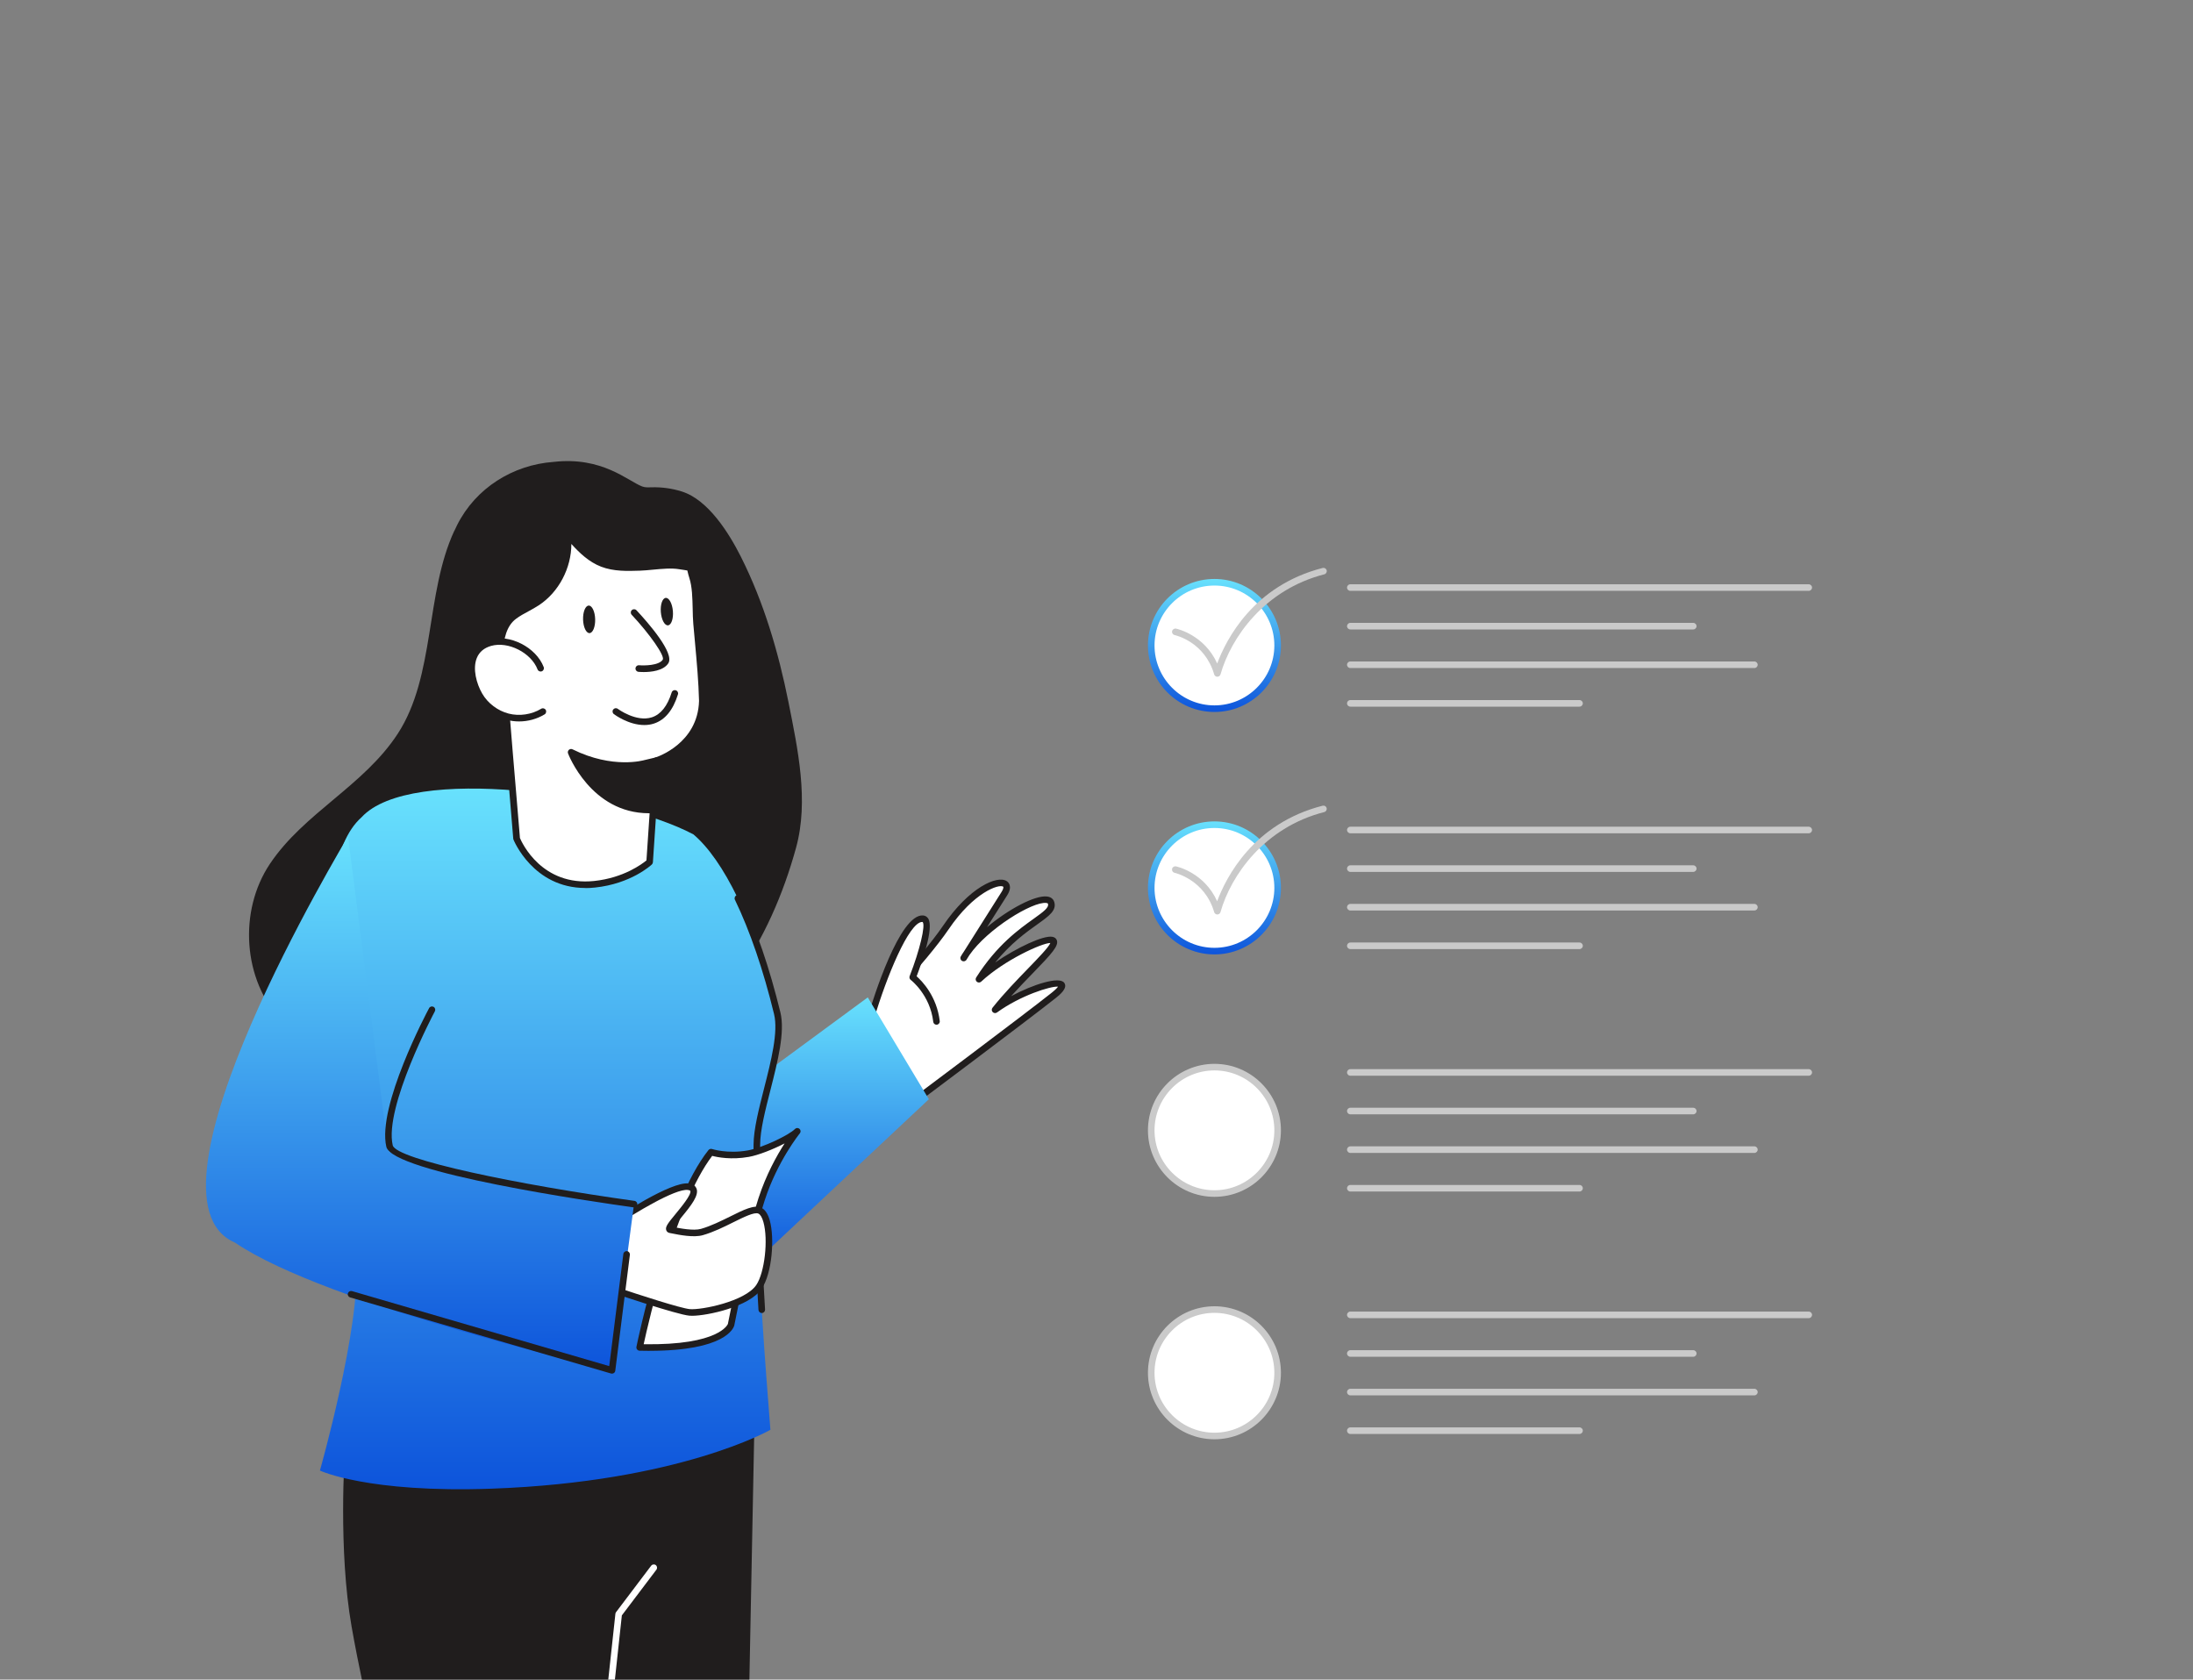 <svg width="474" height="363" viewBox="0 0 474 363" fill="none" xmlns="http://www.w3.org/2000/svg">
<rect x="0" y="0" width="474" height="363" fill="#808080" stroke="none"/>
<path d="M262.492 153.159C270.036 153.159 276.152 147.043 276.152 139.498C276.152 131.953 270.036 125.837 262.492 125.837C254.947 125.837 248.831 131.953 248.831 139.498C248.831 147.043 254.947 153.159 262.492 153.159Z" fill="white"/>
<path d="M262.492 153.87C254.567 153.87 248.12 147.423 248.12 139.498C248.12 131.573 254.567 125.126 262.492 125.126C270.417 125.126 276.863 131.573 276.863 139.498C276.863 147.423 270.417 153.87 262.492 153.87ZM262.492 126.548C255.353 126.548 249.542 132.36 249.542 139.498C249.542 146.637 255.353 152.448 262.492 152.448C269.63 152.448 275.441 146.637 275.441 139.498C275.441 132.36 269.63 126.548 262.492 126.548Z" fill="url(#paint0_linear_597_642)"/>
<path d="M262.492 205.555C270.036 205.555 276.152 199.439 276.152 191.894C276.152 184.349 270.036 178.233 262.492 178.233C254.947 178.233 248.831 184.349 248.831 191.894C248.831 199.439 254.947 205.555 262.492 205.555Z" fill="white"/>
<path d="M262.492 206.266C254.567 206.266 248.12 199.819 248.12 191.894C248.12 183.969 254.567 177.522 262.492 177.522C270.417 177.522 276.863 183.969 276.863 191.894C276.863 199.819 270.417 206.266 262.492 206.266ZM262.492 178.944C255.353 178.944 249.542 184.756 249.542 191.894C249.542 199.033 255.353 204.844 262.492 204.844C269.63 204.844 275.441 199.033 275.441 191.894C275.441 184.756 269.63 178.944 262.492 178.944Z" fill="url(#paint1_linear_597_642)"/>
<path d="M262.492 257.951C270.036 257.951 276.152 251.835 276.152 244.29C276.152 236.745 270.036 230.629 262.492 230.629C254.947 230.629 248.831 236.745 248.831 244.29C248.831 251.835 254.947 257.951 262.492 257.951Z" fill="white"/>
<path d="M262.492 258.662C254.567 258.662 248.12 252.215 248.12 244.29C248.12 236.365 254.567 229.918 262.492 229.918C270.417 229.918 276.863 236.365 276.863 244.29C276.863 252.215 270.417 258.662 262.492 258.662ZM262.492 231.34C255.353 231.34 249.542 237.152 249.542 244.29C249.542 251.429 255.353 257.24 262.492 257.24C269.63 257.24 275.441 251.429 275.441 244.29C275.441 237.152 269.63 231.34 262.492 231.34Z" fill="#CACACA"/>
<path d="M262.492 310.347C270.036 310.347 276.152 304.231 276.152 296.686C276.152 289.141 270.036 283.025 262.492 283.025C254.947 283.025 248.831 289.141 248.831 296.686C248.831 304.231 254.947 310.347 262.492 310.347Z" fill="white"/>
<path d="M262.492 311.058C254.567 311.058 248.12 304.611 248.12 296.686C248.12 288.761 254.567 282.314 262.492 282.314C270.417 282.314 276.863 288.761 276.863 296.686C276.863 304.611 270.417 311.058 262.492 311.058ZM262.492 283.736C255.353 283.736 249.542 289.548 249.542 296.686C249.542 303.825 255.353 309.636 262.492 309.636C269.63 309.636 275.441 303.825 275.441 296.686C275.441 289.548 269.63 283.736 262.492 283.736Z" fill="#CACACA"/>
<path d="M390.946 127.695H291.861C291.472 127.695 291.15 127.373 291.15 126.984C291.15 126.596 291.472 126.273 291.861 126.273H390.946C391.335 126.273 391.657 126.596 391.657 126.984C391.657 127.373 391.335 127.695 390.946 127.695Z" fill="#CACACA"/>
<path d="M365.985 136.038H291.861C291.472 136.038 291.15 135.715 291.15 135.327C291.15 134.938 291.472 134.616 291.861 134.616H365.985C366.374 134.616 366.696 134.938 366.696 135.327C366.696 135.715 366.374 136.038 365.985 136.038Z" fill="#CACACA"/>
<path d="M379.2 144.38H291.861C291.472 144.38 291.15 144.058 291.15 143.669C291.15 143.28 291.472 142.958 291.861 142.958H379.2C379.589 142.958 379.911 143.28 379.911 143.669C379.911 144.058 379.589 144.38 379.2 144.38Z" fill="#CACACA"/>
<path d="M341.403 152.723H291.861C291.472 152.723 291.15 152.4 291.15 152.012C291.15 151.623 291.472 151.301 291.861 151.301H341.403C341.792 151.301 342.114 151.623 342.114 152.012C342.114 152.4 341.792 152.723 341.403 152.723Z" fill="#CACACA"/>
<path d="M390.946 180.091H291.861C291.472 180.091 291.15 179.769 291.15 179.38C291.15 178.992 291.472 178.669 291.861 178.669H390.946C391.335 178.669 391.657 178.992 391.657 179.38C391.657 179.769 391.335 180.091 390.946 180.091Z" fill="#CACACA"/>
<path d="M365.985 188.434H291.861C291.472 188.434 291.15 188.111 291.15 187.723C291.15 187.334 291.472 187.012 291.861 187.012H365.985C366.374 187.012 366.696 187.334 366.696 187.723C366.696 188.111 366.374 188.434 365.985 188.434Z" fill="#CACACA"/>
<path d="M379.2 196.776H291.861C291.472 196.776 291.15 196.454 291.15 196.065C291.15 195.676 291.472 195.354 291.861 195.354H379.2C379.589 195.354 379.911 195.676 379.911 196.065C379.911 196.454 379.589 196.776 379.2 196.776Z" fill="#CACACA"/>
<path d="M341.403 205.119H291.861C291.472 205.119 291.15 204.796 291.15 204.408C291.15 204.019 291.472 203.697 291.861 203.697H341.403C341.792 203.697 342.114 204.019 342.114 204.408C342.114 204.796 341.792 205.119 341.403 205.119Z" fill="#CACACA"/>
<path d="M390.946 232.487H291.861C291.472 232.487 291.15 232.165 291.15 231.776C291.15 231.388 291.472 231.065 291.861 231.065H390.946C391.335 231.065 391.657 231.388 391.657 231.776C391.657 232.165 391.335 232.487 390.946 232.487Z" fill="#CACACA"/>
<path d="M365.985 240.83H291.861C291.472 240.83 291.15 240.507 291.15 240.119C291.15 239.73 291.472 239.408 291.861 239.408H365.985C366.374 239.408 366.696 239.73 366.696 240.119C366.696 240.507 366.374 240.83 365.985 240.83Z" fill="#CACACA"/>
<path d="M379.2 249.172H291.861C291.472 249.172 291.15 248.85 291.15 248.461C291.15 248.072 291.472 247.75 291.861 247.75H379.2C379.589 247.75 379.911 248.072 379.911 248.461C379.911 248.85 379.589 249.172 379.2 249.172Z" fill="#CACACA"/>
<path d="M341.403 257.515H291.861C291.472 257.515 291.15 257.192 291.15 256.804C291.15 256.415 291.472 256.093 291.861 256.093H341.403C341.792 256.093 342.114 256.415 342.114 256.804C342.114 257.192 341.792 257.515 341.403 257.515Z" fill="#CACACA"/>
<path d="M390.946 284.883H291.861C291.472 284.883 291.15 284.561 291.15 284.172C291.15 283.784 291.472 283.461 291.861 283.461H390.946C391.335 283.461 391.657 283.784 391.657 284.172C391.657 284.561 391.335 284.883 390.946 284.883Z" fill="#CACACA"/>
<path d="M365.985 293.226H291.861C291.472 293.226 291.15 292.903 291.15 292.515C291.15 292.126 291.472 291.804 291.861 291.804H365.985C366.374 291.804 366.696 292.126 366.696 292.515C366.696 292.903 366.374 293.226 365.985 293.226Z" fill="#CACACA"/>
<path d="M379.2 301.568H291.861C291.472 301.568 291.15 301.246 291.15 300.857C291.15 300.468 291.472 300.146 291.861 300.146H379.2C379.589 300.146 379.911 300.468 379.911 300.857C379.911 301.246 379.589 301.568 379.2 301.568Z" fill="#CACACA"/>
<path d="M341.403 309.911H291.861C291.472 309.911 291.15 309.588 291.15 309.2C291.15 308.811 291.472 308.489 291.861 308.489H341.403C341.792 308.489 342.114 308.811 342.114 309.2C342.114 309.588 341.792 309.911 341.403 309.911Z" fill="#CACACA"/>
<path d="M263.117 146.257C262.805 146.257 262.52 146.049 262.435 145.746C260.387 138.74 254.149 137.308 253.884 137.251C253.505 137.166 253.258 136.787 253.344 136.408C253.429 136.029 253.808 135.782 254.187 135.858C254.462 135.915 260.311 137.233 263.089 143.395C265.004 138.256 270.891 126.577 285.888 122.747C286.268 122.652 286.656 122.88 286.751 123.259C286.846 123.638 286.618 124.027 286.239 124.122C273.261 127.44 266.047 137.839 263.809 145.736C263.724 146.039 263.449 146.248 263.127 146.257H263.117Z" fill="#CACACA"/>
<path d="M263.117 197.639C262.804 197.639 262.52 197.431 262.435 197.127C260.378 190.093 253.95 188.643 253.884 188.633C253.495 188.548 253.258 188.178 253.334 187.79C253.419 187.401 253.798 187.164 254.178 187.24C254.453 187.297 260.302 188.614 263.079 194.776C264.994 189.638 270.881 177.959 285.879 174.129C286.258 174.034 286.647 174.262 286.741 174.641C286.836 175.02 286.609 175.409 286.229 175.504C273.251 178.822 266.037 189.221 263.8 197.118C263.714 197.421 263.44 197.63 263.117 197.639Z" fill="#CACACA"/>
<path d="M196.729 238.612C196.729 238.612 221.5 220.078 227.738 215.13C233.976 210.172 222.42 212.93 215.082 218.249C220.77 211.091 228.477 204.853 227.738 203.384C227.008 201.915 216.912 206.683 211.593 211.641C219.301 199.535 228.108 198.246 227.188 195.127C226.269 192.008 212.323 199.895 208.285 207.053C208.285 207.053 213.376 198.957 217.092 193.108C219.661 189.069 211.774 189.619 204.436 200.445C199.611 207.565 186.822 220.998 186.822 220.998" fill="white"/>
<path d="M196.729 239.323C196.511 239.323 196.302 239.228 196.16 239.038C195.923 238.725 195.99 238.28 196.303 238.043C196.549 237.853 221.14 219.462 227.293 214.57C228.146 213.888 228.525 213.471 228.686 213.234C227.103 213.101 220.609 215.111 215.49 218.817C215.206 219.026 214.807 218.988 214.561 218.732C214.315 218.476 214.296 218.078 214.523 217.794C217.007 214.665 219.917 211.679 222.249 209.271C224.325 207.129 226.657 204.73 227.027 203.801C227.027 203.801 227.018 203.801 227.008 203.801C225.217 203.801 217.073 207.498 212.077 212.153C211.812 212.399 211.414 212.409 211.139 212.181C210.864 211.954 210.797 211.556 210.997 211.252C215.462 204.237 220.249 200.824 223.425 198.559C225.615 196.994 226.752 196.141 226.506 195.326C226.496 195.288 226.468 195.184 226.136 195.146C223.159 194.805 213.433 200.777 209.546 206.389C209.129 207.043 208.892 207.432 208.892 207.432C208.693 207.754 208.257 207.858 207.925 207.669C207.593 207.47 207.479 207.043 207.669 206.711C207.868 206.361 208.086 206.01 208.333 205.659C209.821 203.299 213.575 197.326 216.495 192.738C216.865 192.15 216.95 191.705 216.817 191.619C215.926 191.032 210.513 192.766 205.024 200.862C200.218 207.944 187.856 220.95 187.334 221.5C187.059 221.785 186.614 221.794 186.33 221.529C186.045 221.254 186.036 220.808 186.301 220.524C186.424 220.391 199.109 207.053 203.839 200.066C209.48 191.752 215.547 189.098 217.595 190.434C217.936 190.652 218.941 191.534 217.689 193.506C216.315 195.667 214.76 198.132 213.338 200.379C217.955 196.511 223.681 193.449 226.297 193.752C227.397 193.876 227.757 194.549 227.871 194.947C228.411 196.776 226.752 197.952 224.25 199.744C221.851 201.45 218.505 203.839 215.101 208.01C219.765 204.815 225.501 202.104 227.463 202.464C228.013 202.559 228.26 202.863 228.373 203.09C228.99 204.322 227.349 206.086 223.264 210.295C221.823 211.774 220.173 213.48 218.543 215.291C223.387 212.703 228.942 210.977 230.013 212.39C230.895 213.546 228.99 215.054 228.184 215.698C222.012 220.6 197.402 239.01 197.156 239.199C197.032 239.294 196.881 239.342 196.729 239.342V239.323Z" fill="#201D1D"/>
<path d="M188.292 219.841C188.292 219.841 194.71 198.189 199.488 198.559C202.152 198.767 197.289 211.215 197.289 211.215C197.289 211.215 201.697 214.514 202.427 220.752" fill="white"/>
<path d="M202.417 221.462C202.057 221.462 201.754 221.197 201.716 220.837C201.033 214.997 196.9 211.812 196.852 211.783C196.597 211.594 196.502 211.252 196.615 210.958C198.796 205.384 200.095 199.914 199.412 199.251C199.384 199.251 199.365 199.251 199.336 199.251C196.445 199.251 191.544 211.357 188.965 220.04C188.851 220.42 188.453 220.628 188.083 220.524C187.704 220.41 187.496 220.012 187.6 219.642C188.7 215.935 194.445 197.449 199.526 197.848C199.981 197.886 200.37 198.123 200.626 198.521C201.905 200.559 199.241 208.058 198.123 210.996C199.289 212.03 202.484 215.3 203.119 220.675C203.166 221.064 202.882 221.415 202.493 221.462C202.465 221.462 202.436 221.462 202.408 221.462H202.417Z" fill="#201D1D"/>
<path d="M163.094 306.071L161.786 372.668C154.145 375.825 142.067 379.684 130.18 378.944C130.18 378.944 130.644 381.712 128.881 385.95C127.117 390.187 83.813 387.097 83.813 387.097C83.813 387.097 78.931 368.213 76.001 351.575C73.062 334.938 74.532 313.902 74.532 313.902L163.094 306.071Z" fill="#201D1D"/>
<path d="M161.624 234.639L187.562 215.556L200.767 237.569L161.131 274.759" fill="url(#paint2_linear_597_642)"/>
<path d="M98.194 114.756C98.393 114.329 98.602 113.893 98.81 113.466C102.811 105.494 110.84 100.46 119.675 99.825C130.17 98.63 135.659 103.929 138.797 105.133C139.432 105.38 140.143 105.332 140.825 105.313C143.025 105.257 145.234 105.55 147.338 106.214C153.074 107.996 157.577 115.239 160.127 120.301C165.113 130.208 168.251 140.911 170.422 151.746C172.432 161.852 174.859 173.039 172.062 183.211C169.322 193.184 165.056 203.09 158.932 211.461C147.679 226.838 129.43 237.218 110.395 237.73C99.076 238.033 87.889 235 77.376 230.772C71.347 228.354 65.317 225.416 60.871 220.676C52.472 211.745 51.524 196.881 58.34 186.699C65.734 175.655 78.627 169.853 85.984 158.553C94.099 146.077 91.899 128.302 98.184 114.737L98.194 114.756Z" fill="#201D1D"/>
<path d="M76.977 272.806C73.934 232.431 65.071 188.244 78.172 176.603C88.723 165.16 133.251 171.522 149.879 180.328C156.24 185.713 163.094 198.919 167.985 218.978C169.711 226.032 163.644 239.73 163.577 247.362C163.388 272.559 165.625 296.819 166.516 309.01C166.516 309.01 146.94 320.263 106.337 321.732C79.404 322.709 69.147 317.817 69.147 317.817C69.147 317.817 78.011 286.58 76.977 272.806Z" fill="url(#paint3_linear_597_642)"/>
<path d="M164.649 283.774C164.279 283.774 163.966 283.48 163.938 283.101C163.142 269.839 162.791 258.14 162.876 247.352C162.905 244.044 163.995 239.759 165.151 235.218C166.678 229.236 168.251 223.045 167.303 219.149C164.962 209.555 162.118 201.251 158.847 194.454C158.676 194.103 158.828 193.676 159.179 193.506C159.539 193.335 159.956 193.487 160.127 193.838C163.435 200.72 166.317 209.119 168.678 218.808C169.711 223.055 168.09 229.416 166.526 235.569C165.388 240.024 164.317 244.224 164.298 247.362C164.213 258.121 164.564 269.782 165.36 283.016C165.379 283.405 165.085 283.746 164.696 283.765C164.677 283.765 164.668 283.765 164.649 283.765V283.774Z" fill="#201D1D"/>
<path d="M153.671 249.011C153.671 249.011 157.093 250.158 161.738 249.343C164.857 248.793 170.839 246.035 172.318 244.508C172.318 244.508 167.455 250.443 164.611 259.183C161.416 269.014 159.292 279.916 158.003 286.344C158.003 286.344 156.534 291.662 138.256 291.216C138.256 291.216 144.494 260.577 153.671 249.011Z" fill="white"/>
<path d="M140.427 291.946C139.726 291.946 139.005 291.946 138.247 291.918C138.038 291.918 137.839 291.813 137.707 291.652C137.574 291.491 137.526 291.273 137.564 291.064C137.82 289.804 143.944 260.122 153.121 248.566C153.311 248.329 153.624 248.234 153.908 248.329C153.936 248.338 157.235 249.409 161.625 248.632C164.753 248.082 170.545 245.323 171.816 244.006C172.081 243.731 172.517 243.712 172.802 243.968C173.086 244.224 173.124 244.65 172.877 244.944C172.83 245.001 168.062 250.888 165.293 259.392C162.241 268.796 160.127 279.366 158.866 285.68L158.705 286.467C158.534 287.092 156.705 291.937 140.418 291.937L140.427 291.946ZM139.138 290.515C155.557 290.78 157.311 286.173 157.33 286.125L157.472 285.405C158.743 279.063 160.857 268.436 163.938 258.956C165.597 253.855 167.91 249.722 169.588 247.115C167.104 248.404 163.9 249.665 161.862 250.026C158.07 250.699 155.074 250.111 153.936 249.807C145.964 260.283 140.2 285.576 139.129 290.496L139.138 290.515Z" fill="#201D1D"/>
<path d="M132.606 264.397C132.606 264.397 145.025 255.998 148.779 256.472C153.263 257.041 143.186 265.487 144.864 265.772C145.764 265.924 149.585 266.872 151.718 266.265C156.913 264.786 162.184 260.7 164.213 261.629C167.085 262.937 166.658 274.237 164.051 278.105C161.435 281.973 151.708 283.869 149.054 283.632C146.4 283.395 132.388 278.646 132.388 278.646L132.616 264.397H132.606Z" fill="white"/>
<path d="M149.528 284.362C149.329 284.362 149.149 284.362 148.987 284.343C146.267 284.106 132.729 279.518 132.151 279.319C131.857 279.224 131.667 278.94 131.667 278.636L131.895 264.388C131.895 264.16 132.018 263.942 132.208 263.81C133.497 262.937 144.996 255.287 148.874 255.77C149.945 255.903 150.372 256.434 150.542 256.861C151.111 258.302 149.509 260.406 147.186 263.203C146.655 263.847 145.973 264.672 145.613 265.194C146.93 265.459 149.888 266.047 151.519 265.582C153.68 264.966 155.898 263.857 157.861 262.89C160.752 261.449 163.037 260.321 164.506 260.994C165.34 261.373 165.966 262.302 166.374 263.743C167.464 267.621 166.876 275.195 164.639 278.513C162.013 282.409 152.931 284.372 149.528 284.372V284.362ZM133.099 278.143C138.048 279.812 147.139 282.76 149.111 282.931C151.604 283.149 161.046 281.281 163.463 277.717C165.274 275.034 166.08 267.924 165.009 264.122C164.734 263.127 164.345 262.473 163.918 262.283C163.056 261.895 160.743 263.051 158.496 264.16C156.486 265.165 154.201 266.293 151.907 266.947C149.926 267.516 146.788 266.881 145.281 266.578C145.053 266.53 144.873 266.492 144.74 266.473C144.39 266.417 144.134 266.208 144.01 265.895C143.736 265.165 144.333 264.407 146.077 262.293C147.186 260.947 149.509 258.15 149.205 257.373C149.177 257.306 149.006 257.211 148.684 257.174C145.944 256.832 136.929 262.359 133.308 264.776L133.099 278.134V278.143Z" fill="#201D1D"/>
<path d="M140.418 186.292C140.418 186.292 136.152 190.292 128.521 191.098C116.026 192.416 111.646 181.201 111.646 181.201C110.954 172.546 110.168 163.89 109.485 155.235C109.02 149.329 105.541 137.27 111.087 133.166C112.623 132.028 114.424 131.289 116.026 130.236C120.776 127.127 123.459 121.126 122.605 115.504C124.776 118.007 127.07 120.614 130.151 121.809C132.702 122.795 135.517 122.709 138.247 122.624C140.94 122.529 144.258 121.875 146.912 122.321C149.766 122.804 148.865 122.264 149.661 124.7C150.619 127.639 150.287 131.677 150.552 134.749C151.026 140.314 151.662 145.916 151.794 151.5C151.51 161.35 141.878 164.374 141.878 164.374L140.409 186.282L140.418 186.292Z" fill="white"/>
<path d="M126.53 191.913C115.211 191.913 111.03 181.57 110.983 181.457C110.954 181.39 110.945 181.324 110.935 181.258C110.622 177.295 110.281 173.342 109.949 169.379C109.551 164.687 109.153 159.984 108.783 155.292C108.689 154.078 108.452 152.552 108.215 150.941C107.257 144.674 105.949 136.095 110.679 132.597C111.58 131.924 112.566 131.393 113.514 130.881C114.263 130.473 114.964 130.094 115.647 129.648C120.15 126.71 122.719 120.936 121.913 115.618C121.866 115.305 122.027 115.002 122.321 114.869C122.605 114.736 122.947 114.812 123.155 115.049C125.165 117.372 127.44 119.998 130.426 121.154C132.882 122.102 135.726 121.998 138.238 121.922C139.1 121.894 140.02 121.809 141.006 121.714C143.054 121.515 145.177 121.316 147.045 121.628C147.462 121.695 147.803 121.742 148.069 121.79C149.377 121.979 149.728 122.074 150.021 123.325C150.088 123.6 150.173 123.979 150.344 124.491C151.026 126.596 151.083 129.127 151.14 131.582C151.168 132.692 151.187 133.744 151.273 134.701C151.387 136.057 151.51 137.422 151.633 138.787C152.012 142.949 152.41 147.253 152.515 151.5C152.249 160.487 144.551 164.108 142.561 164.895L141.12 186.348C141.11 186.528 141.025 186.699 140.902 186.822C140.722 186.993 136.38 191.003 128.597 191.818C127.886 191.894 127.194 191.932 126.53 191.932V191.913ZM112.348 181.04C112.812 182.158 117.126 191.591 128.445 190.396C134.825 189.723 138.807 186.709 139.726 185.95L141.177 164.336C141.195 164.042 141.395 163.795 141.67 163.701C142.039 163.587 150.827 160.695 151.093 151.49C150.988 147.329 150.6 143.044 150.22 138.91C150.097 137.545 149.974 136.18 149.851 134.815C149.765 133.81 149.737 132.739 149.718 131.601C149.661 129.25 149.614 126.823 148.998 124.918C148.817 124.359 148.713 123.942 148.647 123.638C148.618 123.515 148.58 123.382 148.561 123.297C148.429 123.259 148.144 123.221 147.879 123.183C147.595 123.145 147.253 123.098 146.817 123.022C145.13 122.738 143.101 122.937 141.148 123.117C140.143 123.212 139.205 123.306 138.295 123.335C135.65 123.42 132.645 123.524 129.924 122.472C127.317 121.467 125.279 119.533 123.496 117.561C123.496 122.757 120.785 127.989 116.443 130.824C115.723 131.298 114.955 131.715 114.206 132.123C113.258 132.635 112.357 133.118 111.542 133.734C107.504 136.721 108.736 144.816 109.637 150.723C109.883 152.363 110.12 153.908 110.224 155.178C110.594 159.871 110.992 164.563 111.39 169.256C111.722 173.181 112.054 177.105 112.376 181.03L112.348 181.04Z" fill="#201D1D"/>
<path d="M116.851 144.418C115.334 140.465 110.054 137.735 105.949 138.901C100.64 140.408 101.446 146.532 103.636 150.277C104.953 152.543 107.219 154.249 109.769 154.894C112.31 155.548 115.116 155.131 117.363 153.775" fill="white"/>
<path d="M112.205 155.917C111.324 155.917 110.442 155.813 109.58 155.586C106.83 154.884 104.432 153.083 103.01 150.637C101.673 148.352 100.536 144.636 101.73 141.669C102.413 139.963 103.806 138.768 105.75 138.218C110.139 136.976 115.855 139.858 117.514 144.162C117.656 144.532 117.476 144.94 117.107 145.082C116.746 145.224 116.329 145.044 116.187 144.674C114.803 141.062 109.826 138.541 106.148 139.593C104.621 140.029 103.588 140.911 103.057 142.209C102.119 144.532 102.981 147.765 104.242 149.926C105.456 152.012 107.589 153.614 109.93 154.22C112.272 154.827 114.917 154.429 116.974 153.178C117.306 152.969 117.742 153.083 117.95 153.415C118.149 153.746 118.045 154.192 117.713 154.391C116.054 155.396 114.13 155.917 112.196 155.917H112.205Z" fill="#201D1D"/>
<path d="M137.043 132.378C137.043 132.378 145.11 141.024 143.84 142.968C142.57 144.911 138.067 144.494 138.067 144.494" fill="white"/>
<path d="M139.119 145.243C138.55 145.243 138.133 145.205 138 145.196C137.612 145.158 137.318 144.816 137.356 144.418C137.394 144.029 137.725 143.736 138.133 143.774C139.195 143.868 142.399 143.859 143.252 142.57C143.736 141.773 140.532 137.147 136.531 132.862C136.266 132.578 136.275 132.123 136.569 131.857C136.853 131.592 137.308 131.601 137.574 131.895C140.114 134.616 145.869 141.185 144.447 143.356C143.376 144.987 140.693 145.243 139.138 145.243H139.119Z" fill="#201D1D"/>
<path d="M139.499 164.943C139.499 164.943 132.55 167.095 123.439 162.582C123.439 162.582 128.16 175.342 140.684 175.048L141.888 164.383L139.499 164.952V164.943Z" fill="#201D1D"/>
<path d="M140.257 175.759C127.705 175.759 122.823 162.952 122.776 162.829C122.671 162.554 122.747 162.25 122.965 162.051C123.183 161.862 123.496 161.814 123.752 161.947C132.502 166.279 139.214 164.289 139.29 164.27C139.309 164.27 139.318 164.27 139.337 164.26L141.726 163.691C141.954 163.644 142.191 163.691 142.361 163.852C142.532 164.004 142.627 164.232 142.598 164.469L141.394 175.134C141.357 175.484 141.063 175.759 140.702 175.769C140.551 175.769 140.409 175.769 140.257 175.769V175.759ZM124.899 164.033C126.634 167.313 131.317 174.224 140.048 174.337L141.072 165.303L139.688 165.635C139.176 165.786 133.099 167.474 124.909 164.033H124.899Z" fill="#201D1D"/>
<path d="M127.417 136.83C128.14 136.809 128.687 135.46 128.641 133.817C128.595 132.174 127.971 130.858 127.249 130.879C126.527 130.899 125.979 132.248 126.026 133.891C126.072 135.534 126.695 136.85 127.417 136.83Z" fill="#201D1D"/>
<path d="M144.378 135.151C145.099 135.092 145.574 133.717 145.441 132.078C145.308 130.439 144.616 129.159 143.896 129.217C143.176 129.276 142.7 130.652 142.833 132.29C142.966 133.929 143.658 135.21 144.378 135.151Z" fill="#201D1D"/>
<path d="M75.215 180.717C74.722 181.817 28.014 258.757 50.766 268.54C70.749 282.153 132.284 296.165 132.284 296.165L137.043 260.226C137.043 260.226 120.453 257.875 107.996 255.382C95.54 252.889 83.955 248.973 83.955 248.973L75.215 180.717Z" fill="url(#paint4_linear_597_642)"/>
<path d="M137.043 260.937C137.043 260.937 136.977 260.937 136.948 260.937C128.245 259.733 84.789 253.438 83.5 247.836C81.481 239.086 92.278 218.742 92.743 217.888C92.923 217.538 93.359 217.414 93.7 217.595C94.051 217.784 94.174 218.211 93.994 218.561C93.88 218.77 82.988 239.294 84.884 247.523C85.595 250.604 112.016 256.045 137.138 259.534C137.526 259.591 137.801 259.951 137.744 260.34C137.697 260.7 137.394 260.956 137.043 260.956V260.937Z" fill="#201D1D"/>
<path d="M133.118 153.766C133.118 153.766 142.456 160.781 145.869 149.86L133.118 153.766Z" fill="white"/>
<path d="M139.252 156.695C135.877 156.695 132.834 154.448 132.682 154.334C132.369 154.097 132.303 153.652 132.54 153.339C132.777 153.026 133.213 152.96 133.535 153.197C133.573 153.225 137.507 156.126 140.901 155.026C142.816 154.401 144.257 152.6 145.177 149.651C145.291 149.272 145.689 149.064 146.068 149.187C146.447 149.301 146.656 149.699 146.532 150.078C145.471 153.491 143.717 155.614 141.328 156.382C140.636 156.61 139.934 156.695 139.242 156.695H139.252Z" fill="#201D1D"/>
<path d="M132.284 296.876C132.218 296.876 132.152 296.876 132.085 296.848L75.679 280.4C75.3 280.286 75.082 279.897 75.196 279.518C75.309 279.139 75.698 278.93 76.077 279.035L131.678 295.245L134.73 271.015C134.777 270.626 135.128 270.351 135.526 270.398C135.915 270.446 136.19 270.806 136.143 271.195L132.986 296.25C132.957 296.459 132.844 296.639 132.673 296.753C132.559 296.829 132.417 296.867 132.284 296.867V296.876Z" fill="#201D1D"/>
<path d="M130.549 378.916C130.549 378.916 130.502 378.916 130.474 378.916C130.085 378.878 129.8 378.527 129.838 378.129L133.014 348.769C133.024 348.637 133.081 348.523 133.156 348.419L140.74 338.389C140.977 338.076 141.423 338.009 141.736 338.246C142.049 338.483 142.115 338.929 141.878 339.242L134.408 349.12L131.251 378.281C131.213 378.641 130.9 378.916 130.54 378.916H130.549Z" fill="white"/>
<defs>
<linearGradient id="paint0_linear_597_642" x1="262.492" y1="125.126" x2="262.492" y2="153.87" gradientUnits="userSpaceOnUse">
<stop stop-color="#68E1FD"/>
<stop offset="1" stop-color="#0D54DB"/>
</linearGradient>
<linearGradient id="paint1_linear_597_642" x1="262.492" y1="177.522" x2="262.492" y2="206.266" gradientUnits="userSpaceOnUse">
<stop stop-color="#68E1FD"/>
<stop offset="1" stop-color="#0D54DB"/>
</linearGradient>
<linearGradient id="paint2_linear_597_642" x1="180.949" y1="215.556" x2="180.949" y2="274.759" gradientUnits="userSpaceOnUse">
<stop stop-color="#68E1FD"/>
<stop offset="1" stop-color="#0D54DB"/>
</linearGradient>
<linearGradient id="paint3_linear_597_642" x1="118.721" y1="170.427" x2="118.721" y2="321.861" gradientUnits="userSpaceOnUse">
<stop stop-color="#68E1FD"/>
<stop offset="1" stop-color="#0D54DB"/>
</linearGradient>
<linearGradient id="paint4_linear_597_642" x1="90.782" y1="180.717" x2="90.782" y2="296.165" gradientUnits="userSpaceOnUse">
<stop stop-color="#68E1FD"/>
<stop offset="1" stop-color="#0D54DB"/>
</linearGradient>
</defs>
</svg>
